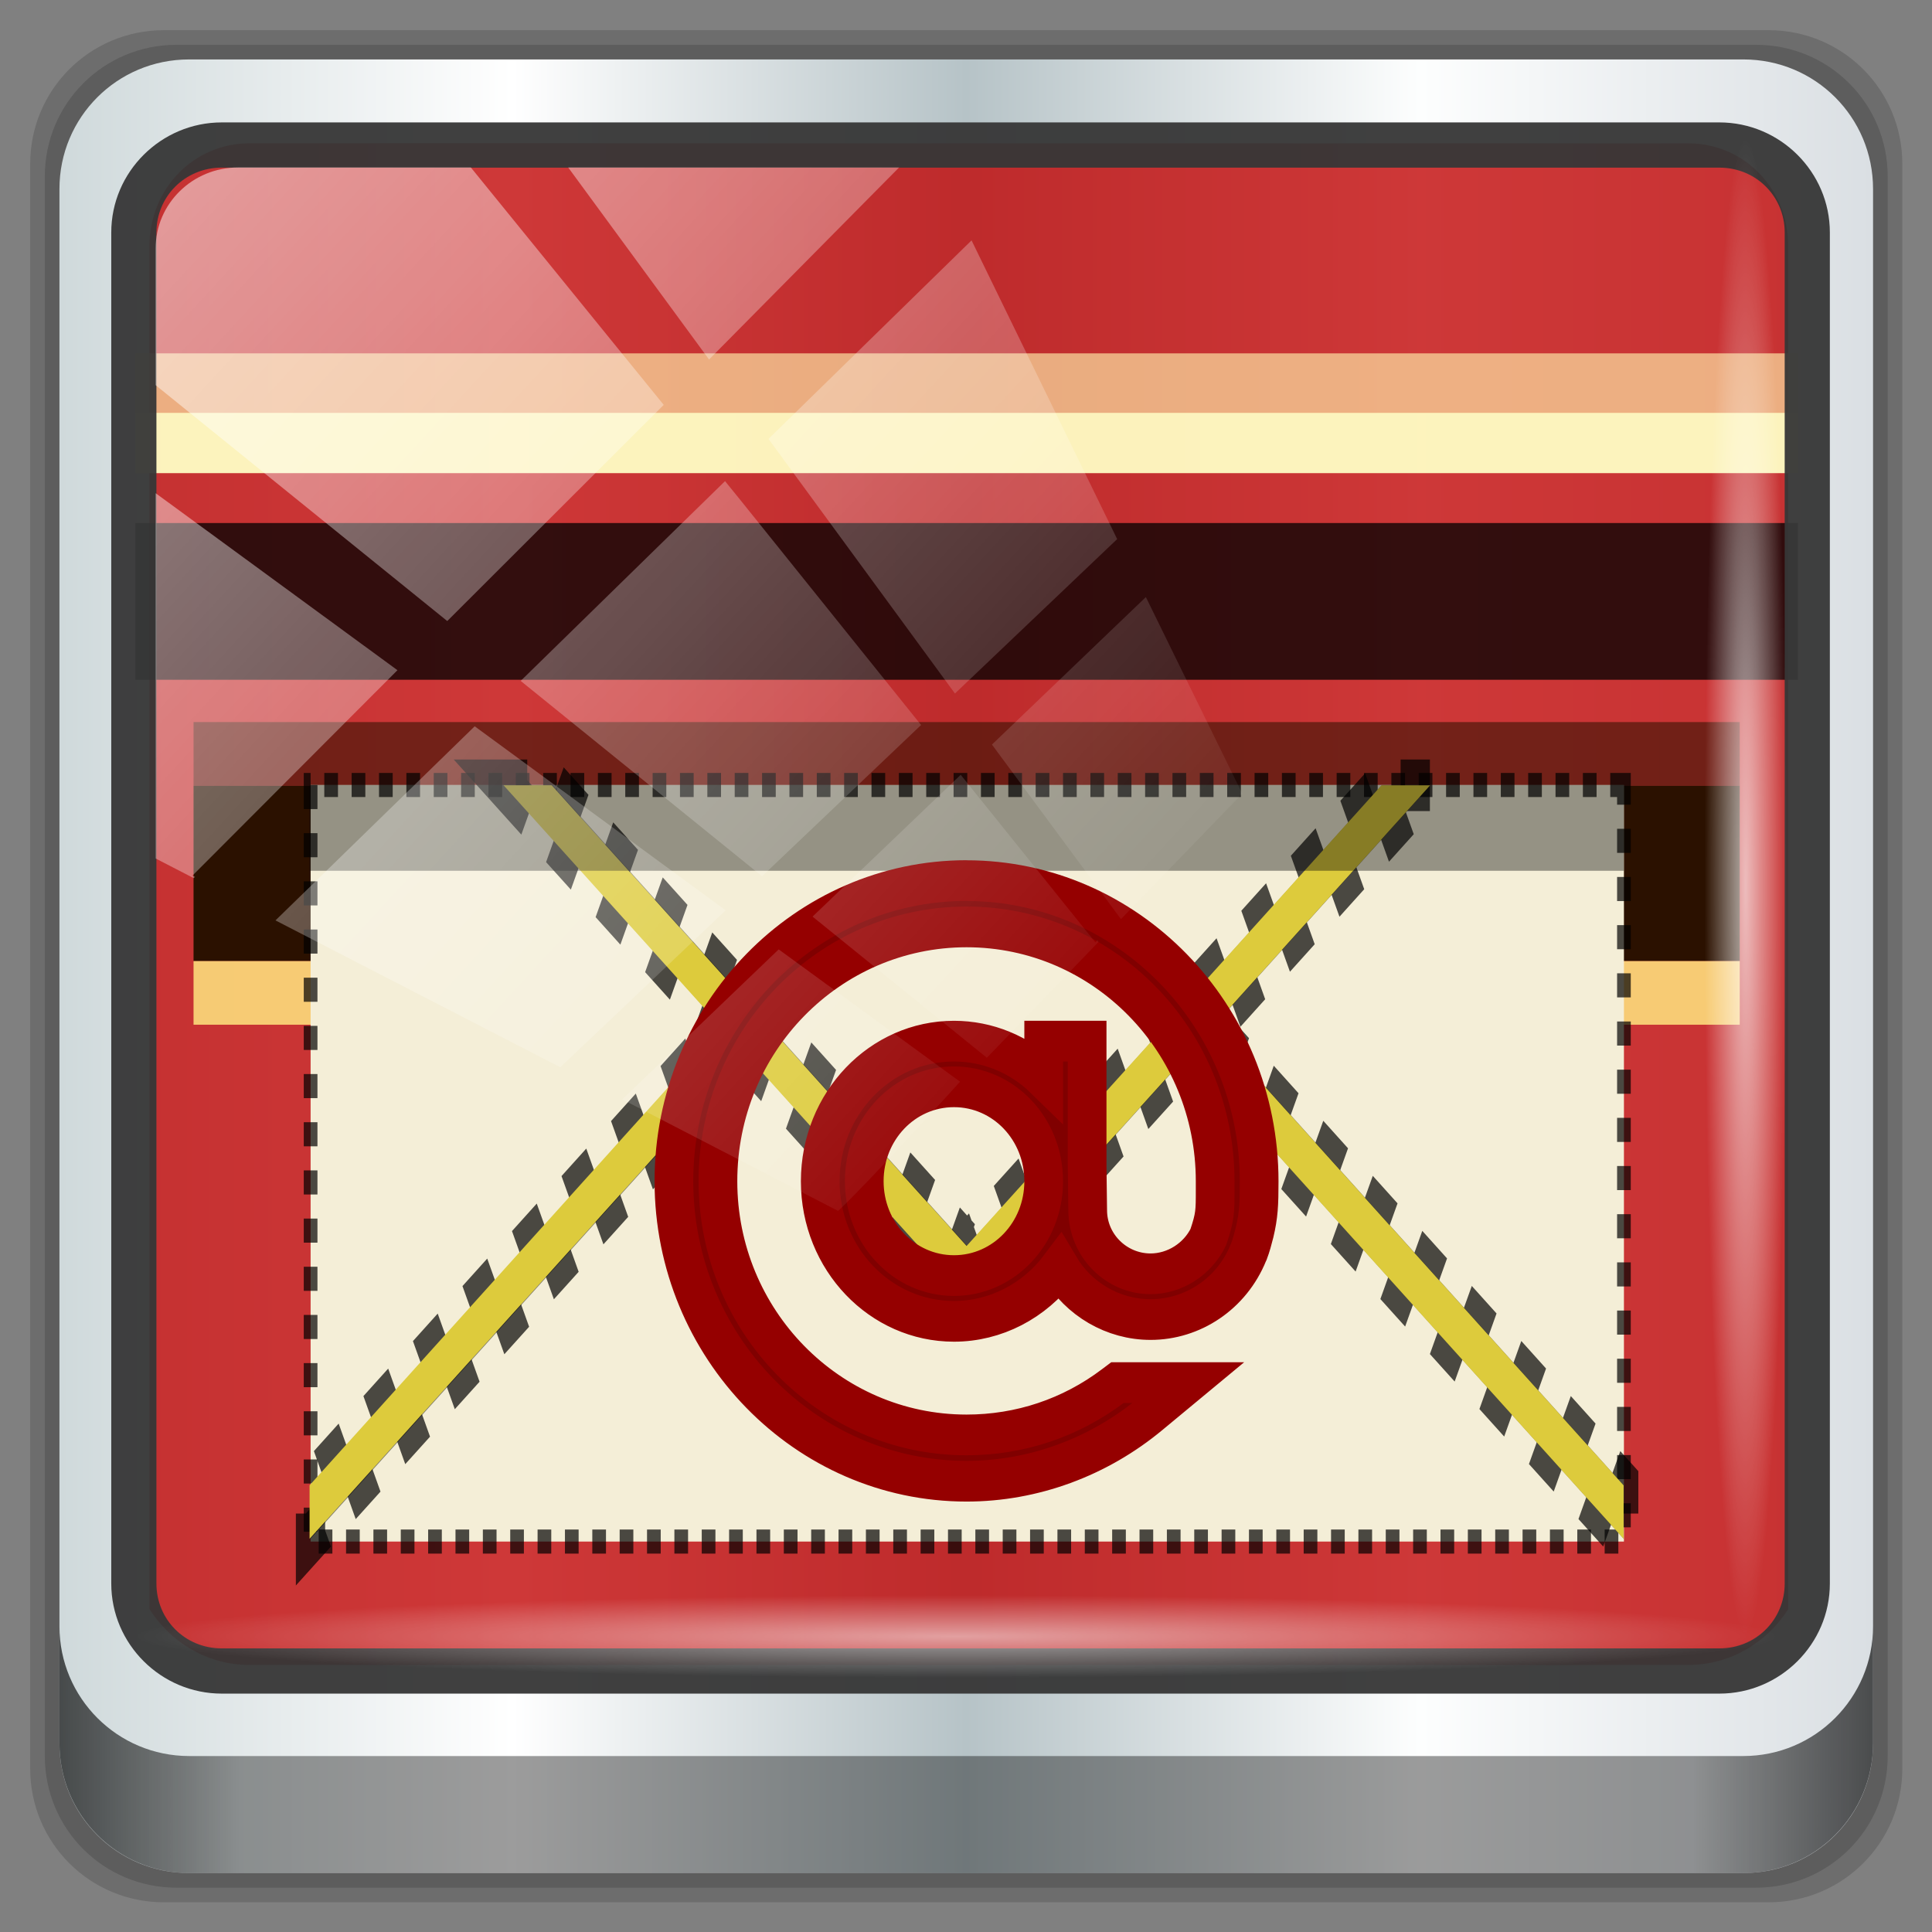 <?xml version="1.0" encoding="UTF-8" standalone="no"?>
<svg
   xmlns:dc="http://purl.org/dc/elements/1.1/"
   xmlns:cc="http://creativecommons.org/ns#"
   xmlns:rdf="http://www.w3.org/1999/02/22-rdf-syntax-ns#"
   xmlns:svg="http://www.w3.org/2000/svg"
   xmlns="http://www.w3.org/2000/svg"
   xmlns:xlink="http://www.w3.org/1999/xlink"
   xmlns:sodipodi="http://sodipodi.sourceforge.net/DTD/sodipodi-0.dtd"
   xmlns:inkscape="http://www.inkscape.org/namespaces/inkscape"
   sodipodi:docname="emblem-applications-mail.svg"
   inkscape:version="1.0beta2 (2b71d25d45, 2019-12-03)"
   id="svg1072"
   version="1.1"
   viewBox="0 0 32 32"
   height="32"
   width="32">
  <rect x="0" y="0" width="32" height="32" fill="#808080" stroke="none"/>
  <defs
     id="defs1066">
    <linearGradient
       inkscape:collect="always"
       xlink:href="#linearGradient6139-0"
       id="linearGradient4071"
       gradientUnits="userSpaceOnUse"
       gradientTransform="matrix(1.107,0,0,1.107,-4.994,-3.621)"
       x1="6"
       y1="47"
       x2="90"
       y2="47" />
    <linearGradient
       id="linearGradient6139-0">
      <stop
         id="stop6141-2"
         offset="0"
         style="stop-color:#cfd9db;stop-opacity:1" />
      <stop
         style="stop-color:#ffffff;stop-opacity:1;"
         offset="0.25"
         id="stop6151-0" />
      <stop
         style="stop-color:#b6c3c7;stop-opacity:1"
         offset="0.5"
         id="stop6147-1" />
      <stop
         id="stop6149-4"
         offset="0.75"
         style="stop-color:#fdfefe;stop-opacity:1" />
      <stop
         id="stop6143-4"
         offset="1"
         style="stop-color:#dadfe3;stop-opacity:1" />
    </linearGradient>
    <linearGradient
       gradientTransform="translate(0.149,0.415)"
       inkscape:collect="always"
       xlink:href="#linearGradient3832-0-6-1-1"
       id="linearGradient4129"
       x1="1.5"
       y1="88.172"
       x2="94.5"
       y2="88.172"
       gradientUnits="userSpaceOnUse" />
    <linearGradient
       id="linearGradient3832-0-6-1-1">
      <stop
         style="stop-color:#000000;stop-opacity:1;"
         offset="0"
         id="stop3834-6-3-7-1" />
      <stop
         id="stop3872-2-4"
         offset="0.1"
         style="stop-color:#000000;stop-opacity:0.588;" />
      <stop
         style="stop-color:#000000;stop-opacity:0.588;"
         offset="0.9"
         id="stop3844-6-2-7-6" />
      <stop
         style="stop-color:#000000;stop-opacity:1;"
         offset="1"
         id="stop3836-5-0-2-9" />
    </linearGradient>
    <radialGradient
       inkscape:collect="always"
       xlink:href="#linearGradient3737"
       id="radialGradient7462"
       gradientUnits="userSpaceOnUse"
       gradientTransform="matrix(0.975,0,0,0.049,34.048,80.582)"
       cx="13.948"
       cy="44.893"
       fx="13.948"
       fy="44.893"
       r="43.199" />
    <linearGradient
       id="linearGradient3737">
      <stop
         offset="0"
         style="stop-color:#ffffff;stop-opacity:1"
         id="stop3739" />
      <stop
         offset="1"
         style="stop-color:#ffffff;stop-opacity:0"
         id="stop3741" />
    </linearGradient>
    <radialGradient
       inkscape:collect="always"
       xlink:href="#linearGradient3737"
       id="radialGradient7464"
       gradientUnits="userSpaceOnUse"
       gradientTransform="matrix(0.888,0,0,0.049,31.96,-90.317)"
       cx="13.948"
       cy="44.893"
       fx="13.948"
       fy="44.893"
       r="43.199" />
    <linearGradient
       inkscape:collect="always"
       xlink:href="#linearGradient3737"
       id="linearGradient4767"
       gradientUnits="userSpaceOnUse"
       x1="2.771"
       y1="-28.642"
       x2="50.528"
       y2="14.514" />
    <clipPath
       id="clipPath4156-4-1"
       clipPathUnits="userSpaceOnUse">
      <path
         inkscape:connector-curvature="0"
         id="path4158-0-8"
         d="m 27.046,-55.695 -14.214,13.321 h 0.061 l 15.653,21.771 10.231,-10.546 C 38.562,-32.302 27.468,-54.819 27.046,-55.695 Z M 9.647,-39.383 -5.241,-25.321 15.988,-7.806 26.372,-18.383 Z m 31.491,12.951 -9.741,9.714 8.945,12.458 7.781,-7.555 z m -49.84,4.379 -13.754,12.982 26.283,13.846 0.061,-0.062 -0.123,-0.062 L 13.599,-5.401 -8.702,-22.053 Z m 38.015,7.401 -9.803,9.775 11.579,9.559 7.628,-7.401 -8.669,-11.009 z m 20.187,5.674 -7.383,7.216 6.188,8.542 5.82,-6.137 z m -32.195,6.322 -9.557,9.498 13.662,7.185 7.934,-7.678 z m 23.312,2.374 -7.107,6.938 8.363,6.907 5.361,-5.674 -0.061,-0.092 -0.092,0.123 -6.464,-8.203 z m -8.73,8.542 -7.505,7.339 10.354,5.458 c 1.397,-1.321 5.675,-6.123 5.851,-6.322 z"
         style="opacity:0.6;fill:#ffffff;fill-opacity:1;stroke:none" />
    </clipPath>
    <linearGradient
       id="linearGradient6139-0-0">
      <stop
         id="stop6141-2-9"
         offset="0"
         style="stop-color:#b7b7b7;stop-opacity:1;" />
      <stop
         style="stop-color:#ffffff;stop-opacity:1;"
         offset="0.25"
         id="stop6151-0-8" />
      <stop
         style="stop-color:#9d9d9d;stop-opacity:1;"
         offset="0.5"
         id="stop6147-1-4" />
      <stop
         id="stop6149-4-9"
         offset="0.75"
         style="stop-color:#fafafa;stop-opacity:1;" />
      <stop
         id="stop6143-4-8"
         offset="1"
         style="stop-color:#b7b7b7;stop-opacity:1;" />
    </linearGradient>
    <linearGradient
       id="linearGradient4091-0-3-0-7-0">
      <stop
         style="stop-color:#ffffff;stop-opacity:1;"
         offset="0"
         id="stop4093-3-6-4-2-5" />
      <stop
         id="stop4099-6-1-8-3-2"
         offset="0.8"
         style="stop-color:#ffffff;stop-opacity:1;" />
      <stop
         style="stop-color:#ffffff;stop-opacity:0;"
         offset="1"
         id="stop4095-1-0-7-9-7" />
    </linearGradient>
    <linearGradient
       id="linearGradient15653">
      <stop
         style="stop-color:#dc2222;stop-opacity:1;"
         offset="0"
         id="stop15655" />
      <stop
         style="stop-color:#bb1d1d;stop-opacity:1;"
         offset="1"
         id="stop15657" />
    </linearGradient>
    <linearGradient
       gradientTransform="scale(1.006,0.994)"
       gradientUnits="userSpaceOnUse"
       id="ButtonShadow-4"
       y2="7.017"
       x2="45.448"
       y1="92.54"
       x1="45.448">
      <stop
         offset="0"
         style="stop-color:#000000;stop-opacity:1"
         id="stop3750-5" />
      <stop
         offset="1"
         style="stop-color:#000000;stop-opacity:0.588"
         id="stop3752-3" />
    </linearGradient>
    <filter
       id="filter3174-2"
       color-interpolation-filters="sRGB">
      <feGaussianBlur
         stdDeviation="1.71"
         id="feGaussianBlur3176-5" />
    </filter>
    <linearGradient
       y2="47"
       x2="90"
       y1="47"
       x1="6"
       gradientTransform="matrix(1.139,0,0,1.139,46.241,-73.703)"
       gradientUnits="userSpaceOnUse"
       id="linearGradient4584"
       xlink:href="#linearGradient5700-9-0"
       inkscape:collect="always" />
    <linearGradient
       id="linearGradient5700-9-0">
      <stop
         id="stop5702-6-4"
         offset="0"
         style="stop-color:#ffffff;stop-opacity:0;" />
      <stop
         style="stop-color:#ffffff;stop-opacity:0.851;"
         offset="0.037"
         id="stop5704-6-1" />
      <stop
         id="stop5706-4-6"
         offset="0.065"
         style="stop-color:#ffffff;stop-opacity:0;" />
      <stop
         style="stop-color:#ffffff;stop-opacity:0;"
         offset="0.945"
         id="stop5712-0-7" />
      <stop
         style="stop-color:#ffffff;stop-opacity:0.851;"
         offset="0.966"
         id="stop5710-1-5" />
      <stop
         id="stop5708-7-5"
         offset="1"
         style="stop-color:#ffffff;stop-opacity:0;" />
    </linearGradient>
    <filter
       id="filter3174-2-9"
       style="color-interpolation-filters:sRGB">
      <feGaussianBlur
         stdDeviation="1.71"
         id="feGaussianBlur3176-5-1" />
    </filter>
  </defs>
  <sodipodi:namedview
     inkscape:document-rotation="0"
     inkscape:window-maximized="1"
     inkscape:window-y="28"
     inkscape:window-x="1"
     inkscape:window-height="1016"
     inkscape:window-width="1919"
     inkscape:lockguides="true"
     units="px"
     inkscape:showpageshadow="false"
     showgrid="false"
     inkscape:current-layer="g2574"
     inkscape:document-units="px"
     inkscape:cy="48"
     inkscape:cx="5.2039573"
     inkscape:zoom="6.8174777"
     inkscape:pageshadow="2"
     inkscape:pageopacity="0.0"
     borderopacity="1.0"
     bordercolor="#666666"
     pagecolor="#ffffff"
     id="base">
    <sodipodi:guide
       inkscape:locked="true"
       id="guide1621"
       orientation="0,96"
       position="0,0" />
    <sodipodi:guide
       inkscape:locked="true"
       id="guide1623"
       orientation="-96,0"
       position="96,0" />
    <sodipodi:guide
       inkscape:locked="true"
       id="guide1625"
       orientation="0,-96"
       position="96,96" />
    <sodipodi:guide
       inkscape:locked="true"
       id="guide1627"
       orientation="96,0"
       position="0,96" />
  </sodipodi:namedview>
  <g
     transform="translate(0,-1026.52)"
     id="layer1"
     inkscape:groupmode="layer"
     inkscape:label="Livello 1">
    <g
       id="g2574"
       style="display:inline"
       transform="translate(-0.149,1026.105)">
      <g
         transform="matrix(0.323,0,0,0.323,0.601,0.781)"
         id="g7696">
        <path
           inkscape:connector-curvature="0"
           id="path3288"
           d="M 89.292,0.415 H 7.006 c -3.799,0 -6.857,3.058 -6.857,6.857 V 89.558 c 0,3.799 3.058,6.857 6.857,6.857 H 89.292 c 3.799,0 6.857,-3.058 6.857,-6.857 V 7.272 c 0,-3.799 -3.058,-6.857 -6.857,-6.857 z"
           style="display:inline;opacity:0.15;fill:#000000;fill-opacity:1;fill-rule:nonzero;stroke:none" />
        <path
           style="display:inline;opacity:0.15;fill:#000000;fill-opacity:1;fill-rule:nonzero;stroke:none"
           d="M 88.649,1.165 H 7.649 c -3.739,0 -6.75,3.01 -6.75,6.75 V 88.915 c 0,3.74 3.011,6.75 6.75,6.75 H 88.649 c 3.74,0 6.75,-3.01 6.75,-6.75 V 7.915 c 0,-3.739 -3.01,-6.75 -6.75,-6.75 z"
           id="path4085"
           inkscape:connector-curvature="0" />
        <path
           inkscape:connector-curvature="0"
           id="rect4251-1"
           d="M 88.006,1.915 H 8.292 c -3.68,0 -6.643,2.963 -6.643,6.643 V 88.272 c 0,3.68 2.963,6.643 6.643,6.643 H 88.006 c 3.68,0 6.643,-2.963 6.643,-6.643 V 8.558 c 0,-3.68 -2.963,-6.643 -6.643,-6.643 z"
           style="display:inline;fill:url(#linearGradient4071);fill-opacity:1;fill-rule:nonzero;stroke:none" />
        <path
           sodipodi:nodetypes="sscccsccscccsss"
           inkscape:connector-curvature="0"
           id="path3400-6"
           d="m 11.39,6.215 c -2.856,0 -5.124,2.332 -5.124,5.27 v 21.838 7.378 40.678 c 1.097,1.717 2.969,2.866 5.124,2.866 h 4.099 65.589 4.099 c 2.155,0 4.027,-1.149 5.124,-2.866 V 40.701 33.323 11.486 c 0,-2.938 -2.268,-5.27 -5.124,-5.27 z"
           style="display:inline;opacity:0.779;fill:#c10000;fill-opacity:1;fill-rule:nonzero;stroke:none;stroke-width:1.039" />
        <g
           style="display:inline"
           transform="matrix(1,0,0,1.391,-156.402,16.409)"
           inkscape:label="Layer 1"
           id="layer1-6">
          <g
             id="g4611">
            <g
               id="g3470"
               transform="translate(250.872,-34.497)">
              <g
                 style="display:none"
                 id="layer2-5">
                <path
                   style="opacity:0.9;fill:url(#ButtonShadow-4);fill-opacity:1;fill-rule:nonzero;stroke:none;filter:url(#filter3174-2-9)"
                   id="rect3745-8"
                   inkscape:connector-curvature="0"
                   d="M 11,7 C 7.676,7 5,9.676 5,13 v 33.688 c 2.238,0.124 4.661,0.236 5.875,0.438 0.661,0.11 -0.084,0.241 -1.125,0.344 C 8.709,47.572 7.355,47.665 6.844,47.75 6.222,47.853 5.626,47.904 5,48 v 1.062 c 0.38,0.036 0.718,0.031 0.938,0.031 0.809,10e-7 1.16,0.216 1.312,0.562 0.153,0.347 0.094,0.84 0.094,1.406 0,0.425 -0.942,0.663 -1.156,1.375 C 6.111,52.692 5.551,52.946 5,53.188 v 2.219 c 0.736,0.025 1.433,0.057 1.844,0.312 C 7.125,55.894 6.069,56.124 5,56.312 v 7.562 c 1.138,0.18 3.31,0.926 3.969,1.062 1.09,0.226 1.225,0.335 0.875,0.438 -0.35,0.103 -1.174,0.175 -2,0.312 C 6.866,65.85 5.908,66.142 5,66.344 V 86 c 0,3.324 2.676,6 6,6 h 13 c 0.095,-0.438 0.151,-0.931 0.25,-1.438 0.14,-0.718 0.255,-1.342 0.375,-1.594 0.03,-0.063 0.058,-0.114 0.094,-0.125 0.107,-0.033 0.238,0.192 0.469,0.781 0.304,0.778 0.54,1.647 0.688,2.375 h 0.75 c 0.276,-0.494 0.579,-1.138 0.812,-1.438 0.099,-0.127 0.275,0.132 0.531,0.375 0.256,0.243 0.589,0.486 0.938,0.375 0.649,-0.207 1.603,-0.726 2.031,-1 0.14,-0.089 0.3,-0.158 0.406,-0.188 0.106,-0.03 0.174,-0.018 0.25,0 0.151,0.035 0.232,0.145 0.344,0.281 0.223,0.273 0.467,0.656 1.062,0.656 0.478,0 0.657,-0.033 0.781,0.062 0.124,0.095 0.197,0.315 0.406,0.875 h 8.875 c -0.048,-0.594 1.041,-2.152 1.219,-3.062 0.191,-0.976 0.214,-1.242 0.281,-1.062 0.067,0.18 0.193,0.794 0.469,1.5 0.11,0.282 0.214,0.358 0.312,0.281 0.099,-0.077 0.169,-0.294 0.25,-0.562 0.162,-0.537 0.286,-1.297 0.344,-1.594 0.131,-0.67 0.129,-1.787 0.125,-2.281 -9.11e-4,-0.124 -0.006,-0.218 0,-0.25 0.018,-0.097 0.081,0.312 0.281,1.594 0.164,1.047 0.548,2.688 0.719,3.562 0.17,0.868 0.298,1.322 0.406,1.875 H 75.688 c 0.039,-0.495 0.035,-1.099 0.062,-1.5 0.02,-0.301 0.066,-0.487 0.156,-0.469 0.03,0.006 0.051,0.039 0.094,0.094 0.233,0.298 0.631,1.165 0.969,1.875 H 85 c 3.324,0 6,-2.676 6,-6 v -7.219 c -0.169,0.004 -0.29,-4e-6 -0.5,0 -1.33,0 -2.638,-4e-6 -3.969,0 -1.227,0 -2.054,-9.64e-4 -2.25,-0.062 -0.196,-0.062 0.233,-0.183 1.469,-0.5 C 86.405,78.051 89.092,77.291 91,76.875 V 38.469 C 90.347,38.202 89.793,37.98 89.25,37.562 89.107,37.453 88.801,37.17 88.281,37 87.761,36.83 87.007,36.744 86,36.938 c -1.533,0.295 -1.686,0.283 -1.25,0.156 0.436,-0.127 1.469,-0.381 2.25,-0.531 1.153,-0.222 2.722,-1.204 4,-1.844 v -4.562 c -0.698,-0.258 -1.422,-0.558 -1.75,-1.062 -0.21,-0.323 -0.322,-0.513 -0.312,-0.625 0.009,-0.112 0.133,-0.149 0.25,-0.188 0.117,-0.038 0.261,-0.054 0.375,-0.156 0.114,-0.102 0.187,-0.292 0.188,-0.594 0,-0.323 0.082,-0.887 0.062,-1.406 -0.01,-0.26 -0.036,-0.497 -0.125,-0.688 -0.089,-0.19 -0.219,-0.333 -0.438,-0.375 -0.575,-0.11 -0.848,-0.234 -0.906,-0.344 -0.058,-0.11 0.072,-0.189 0.281,-0.281 0.418,-0.184 1.133,-0.339 1.125,-0.344 -0.669,-0.386 -5.247,-0.921 -5,-0.969 0.333,-0.064 0.667,-0.124 1,-0.188 1.048,-0.201 2.433,-0.309 3.75,-0.562 0.573,-0.11 0.912,-0.251 1.125,-0.438 0.213,-0.187 0.294,-0.423 0.375,-0.625 V 13 C 91,9.676 88.324,7 85,7 H 33.625 C 33.722,8.398 33.827,9.959 33.531,9.188 33.321,8.638 33.21,8.05 33,7.5 32.947,7.361 32.904,7.171 32.844,7 H 30.812 C 30.572,7.492 30.363,7.971 30.031,8.188 29.524,8.519 29.245,8.682 29,8.594 28.755,8.505 28.523,8.167 28.156,7.688 27.993,7.474 27.722,7.256 27.406,7 h -6.812 L 19.281,12.562 17.531,7 H 17.312 l -1.75,8.938 L 14.156,7 Z" />
              </g>
              <g
                 id="g3738"
                 transform="matrix(0.888,0,0,0.888,-88.925,-1.977)">
                <g
                   transform="matrix(0.956,0,0,1,2.116,10.875)"
                   id="g3079">
                  <g
                     id="g3081"
                     transform="matrix(0.827,0,0,1,108.882,47.663)" />
                </g>
                <g
                   id="g1011">
                  <g
                     id="g1026">
                    <g
                       transform="translate(0,-16.832)"
                       id="g3065">
                      <rect
                         style="opacity:0.659;fill:#ffeeaa;fill-opacity:1;stroke:none"
                         id="rect3067"
                         width="96"
                         height="2.5"
                         x="0"
                         y="58.374" />
                      <rect
                         y="60.847"
                         x="0"
                         height="2.5"
                         width="96"
                         id="rect3069"
                         style="opacity:0.974;fill:#fffdc4;fill-opacity:0.971;stroke:none" />
                    </g>
                    <rect
                       y="59.49"
                       x="3.356"
                       height="7.281"
                       width="89.288"
                       id="rect3071"
                       style="fill:#2b1100;fill-opacity:1;stroke:none" />
                    <rect
                       transform="scale(1,-1)"
                       style="opacity:0.846;fill:#ffe680;fill-opacity:1;stroke:none"
                       id="rect3073"
                       width="89.288"
                       height="2.641"
                       x="3.356"
                       y="-69.413" />
                    <rect
                       y="-59.49"
                       x="3.356"
                       height="2.641"
                       width="89.288"
                       id="rect3075"
                       style="opacity:0.556;fill:#2b1100;fill-opacity:1;stroke:none"
                       transform="scale(1,-1)" />
                    <rect
                       style="opacity:0.753;fill:#000000;fill-opacity:1;stroke:none"
                       id="rect3077"
                       width="96"
                       height="6.507"
                       x="6.7089843e-07"
                       y="48.586" />
                    <rect
                       transform="matrix(-0.79,0,0,1,106.198,58.538)"
                       style="display:inline;fill:#f4eed7;fill-opacity:1;stroke:#000000;stroke-width:1;stroke-miterlimit:4;stroke-dasharray:1, 1;stroke-dashoffset:0;stroke-opacity:0.698"
                       id="rect3083"
                       width="96"
                       height="31.409"
                       x="25.622"
                       y="0.923" />
                    <path
                       transform="matrix(0.79,0,0,1,106.198,58.538)"
                       inkscape:connector-curvature="0"
                       id="path4527"
                       d="m -107.458,0.936 15.948,10.062 -30.12,19 v 2.219 l 31.896,-20.094 16.099,10.156 16.137,-10.156 31.858,20.094 v -2.219 l -30.082,-19 15.948,-10.062 h -3.552 l -14.172,8.938 -1.738,1.125 -14.399,9.062 -14.361,-9.062 -1.738,-1.094 -14.21,-8.969 z"
                       style="display:inline;fill:#070604;fill-opacity:0.506;stroke:#000000;stroke-width:2.14;stroke-miterlimit:4;stroke-dasharray:2.14, 2.14;stroke-dashoffset:0;stroke-opacity:0.698" />
                    <path
                       style="display:inline;fill:#ddcb3c;fill-opacity:1;stroke:none"
                       d="m 20.375,28.812 13.188,10.062 -24.906,19 v 2.219 L 35.031,40 48.344,50.156 61.688,40 88.031,60.094 V 57.875 l -24.875,-19 13.188,-10.062 h -2.938 L 61.688,37.75 60.25,38.875 l -11.906,9.062 -11.875,-9.062 -1.438,-1.094 -11.75,-8.969 z"
                       transform="matrix(0.956,0,0,1,1.781,30.661)"
                       id="path3085"
                       inkscape:connector-curvature="0" />
                    <rect
                       transform="matrix(0.956,0,0,1,2.116,10.875)"
                       y="48.586"
                       x="8.309"
                       height="3.561"
                       width="79.383"
                       id="rect3087"
                       style="display:inline;opacity:0.389;fill:#000000;fill-opacity:1;stroke:none" />
                    <g
                       transform="matrix(1.313,0,0,0.993,-15.104,58.466)"
                       id="g3091"
                       style="font-style:normal;font-variant:normal;font-weight:normal;font-stretch:normal;font-size:25.136px;line-height:125%;font-family:'Quirky Nots';-inkscape-font-specification:'Quirky Nots';letter-spacing:0px;word-spacing:0px;fill:#800000;fill-opacity:1;stroke:#950000;stroke-width:1.702;stroke-miterlimit:4;stroke-dasharray:none;stroke-opacity:1">
                      <path
                         id="path3093"
                         style="font-weight:bold;font-family:Neou;-inkscape-font-specification:'Neou Bold';fill:#800000;fill-opacity:1;stroke:#950000;stroke-width:1.702;stroke-miterlimit:4;stroke-dasharray:none;stroke-opacity:1"
                         d="m 48.057,4.998 c -7.088,0 -12.87,5.63 -12.87,12.568 0,6.912 5.781,12.543 12.87,12.543 2.941,0 5.806,-1.005 8.094,-2.815 l 1.659,-1.307 h -3.117 l -0.176,0.126 c -1.885,1.357 -4.122,2.061 -6.46,2.061 -6.033,0 -10.934,-4.751 -10.934,-10.607 0,-5.882 4.902,-10.632 10.934,-10.632 6.033,0 10.934,4.751 10.934,10.632 0,0.126 0,0.226 0,0.352 0,0.93 0,1.131 -0.302,1.986 -0.478,0.93 -1.483,1.533 -2.539,1.533 -1.508,0 -2.765,-1.181 -2.765,-2.664 l -0.025,-1.86 v -5.203 h -1.91 v 1.533 c -1.056,-0.98 -2.463,-1.533 -3.946,-1.533 -3.243,0 -5.882,2.614 -5.882,5.857 0,3.243 2.639,5.857 5.882,5.857 1.835,0 3.544,-0.855 4.65,-2.262 0.829,1.332 2.338,2.187 3.997,2.187 1.86,0 3.569,-1.081 4.298,-2.79 l 0.025,-0.05 c 0.101,-0.251 0.176,-0.528 0.251,-0.804 0.176,-0.704 0.201,-1.156 0.201,-2.137 0,-6.938 -5.781,-12.568 -12.87,-12.568 M 47.504,21.512 c -2.187,0 -3.946,-1.76 -3.946,-3.946 0,-2.187 1.76,-3.946 3.946,-3.946 2.187,0 3.946,1.76 3.946,3.946 0,2.187 -1.76,3.946 -3.946,3.946"
                         inkscape:connector-curvature="0" />
                    </g>
                  </g>
                </g>
              </g>
            </g>
          </g>
        </g>
        <path
           style="color:#000000;font-style:normal;font-variant:normal;font-weight:normal;font-stretch:normal;font-size:medium;line-height:normal;font-family:Sans;-inkscape-font-specification:Sans;text-indent:0;text-align:start;text-decoration:none;text-decoration-line:none;letter-spacing:normal;word-spacing:normal;text-transform:none;writing-mode:lr-tb;direction:ltr;baseline-shift:baseline;text-anchor:start;display:inline;overflow:visible;visibility:visible;fill:#373737;fill-opacity:0.952;stroke:none;stroke-width:2.376;marker:none;enable-background:accumulate"
           d="m 9.974,5.144 c -3.117,0 -5.668,2.54 -5.668,5.646 v 69.278 c 0,3.106 2.551,5.646 5.668,5.646 H 86.766 c 3.117,0 5.668,-2.54 5.668,-5.646 V 10.79 c 0,-3.106 -2.551,-5.646 -5.668,-5.646 z m 0,2.319 H 86.766 c 1.888,0 3.352,1.48 3.352,3.327 v 69.278 c 0,1.846 -1.464,3.327 -3.352,3.327 H 9.974 c -1.888,0 -3.352,-1.48 -3.352,-3.327 V 10.79 c 0,-1.846 1.464,-3.327 3.352,-3.327 z"
           id="path4989"
           inkscape:connector-curvature="0" />
        <path
           id="path4118"
           d="m 1.649,82.259 v 6 c 0,3.68 2.976,6.656 6.656,6.656 H 87.993 c 3.68,0 6.656,-2.976 6.656,-6.656 v -6 c 0,3.68 -2.976,6.656 -6.656,6.656 H 8.305 c -3.68,0 -6.656,-2.976 -6.656,-6.656 z"
           style="display:inline;opacity:0.658;fill:url(#linearGradient4129);fill-opacity:1;fill-rule:nonzero;stroke:none"
           inkscape:connector-curvature="0" />
        <rect
           ry="4.25"
           rx="0"
           y="80.665"
           x="5.524"
           height="4.25"
           width="84.25"
           id="rect4131"
           style="opacity:0.55;fill:url(#radialGradient7462);fill-opacity:1;stroke:none" />
        <rect
           transform="rotate(90)"
           style="opacity:0.669;fill:url(#radialGradient7464);fill-opacity:1;stroke:none"
           id="rect4141"
           width="76.75"
           height="4.25"
           x="5.975"
           y="-90.234"
           rx="0"
           ry="4.25" />
        <rect
           clip-path="url(#clipPath4156-4-1)"
           ry="3.957"
           rx="3.957"
           y="-30"
           x="2"
           height="69.024"
           width="75.966"
           id="rect4146"
           style="opacity:0.508;fill:url(#linearGradient4767);fill-opacity:1;stroke:none"
           transform="matrix(1.069,0,0,1.048,4.444,38.894)" />
      </g>
    </g>
  </g>
</svg>
